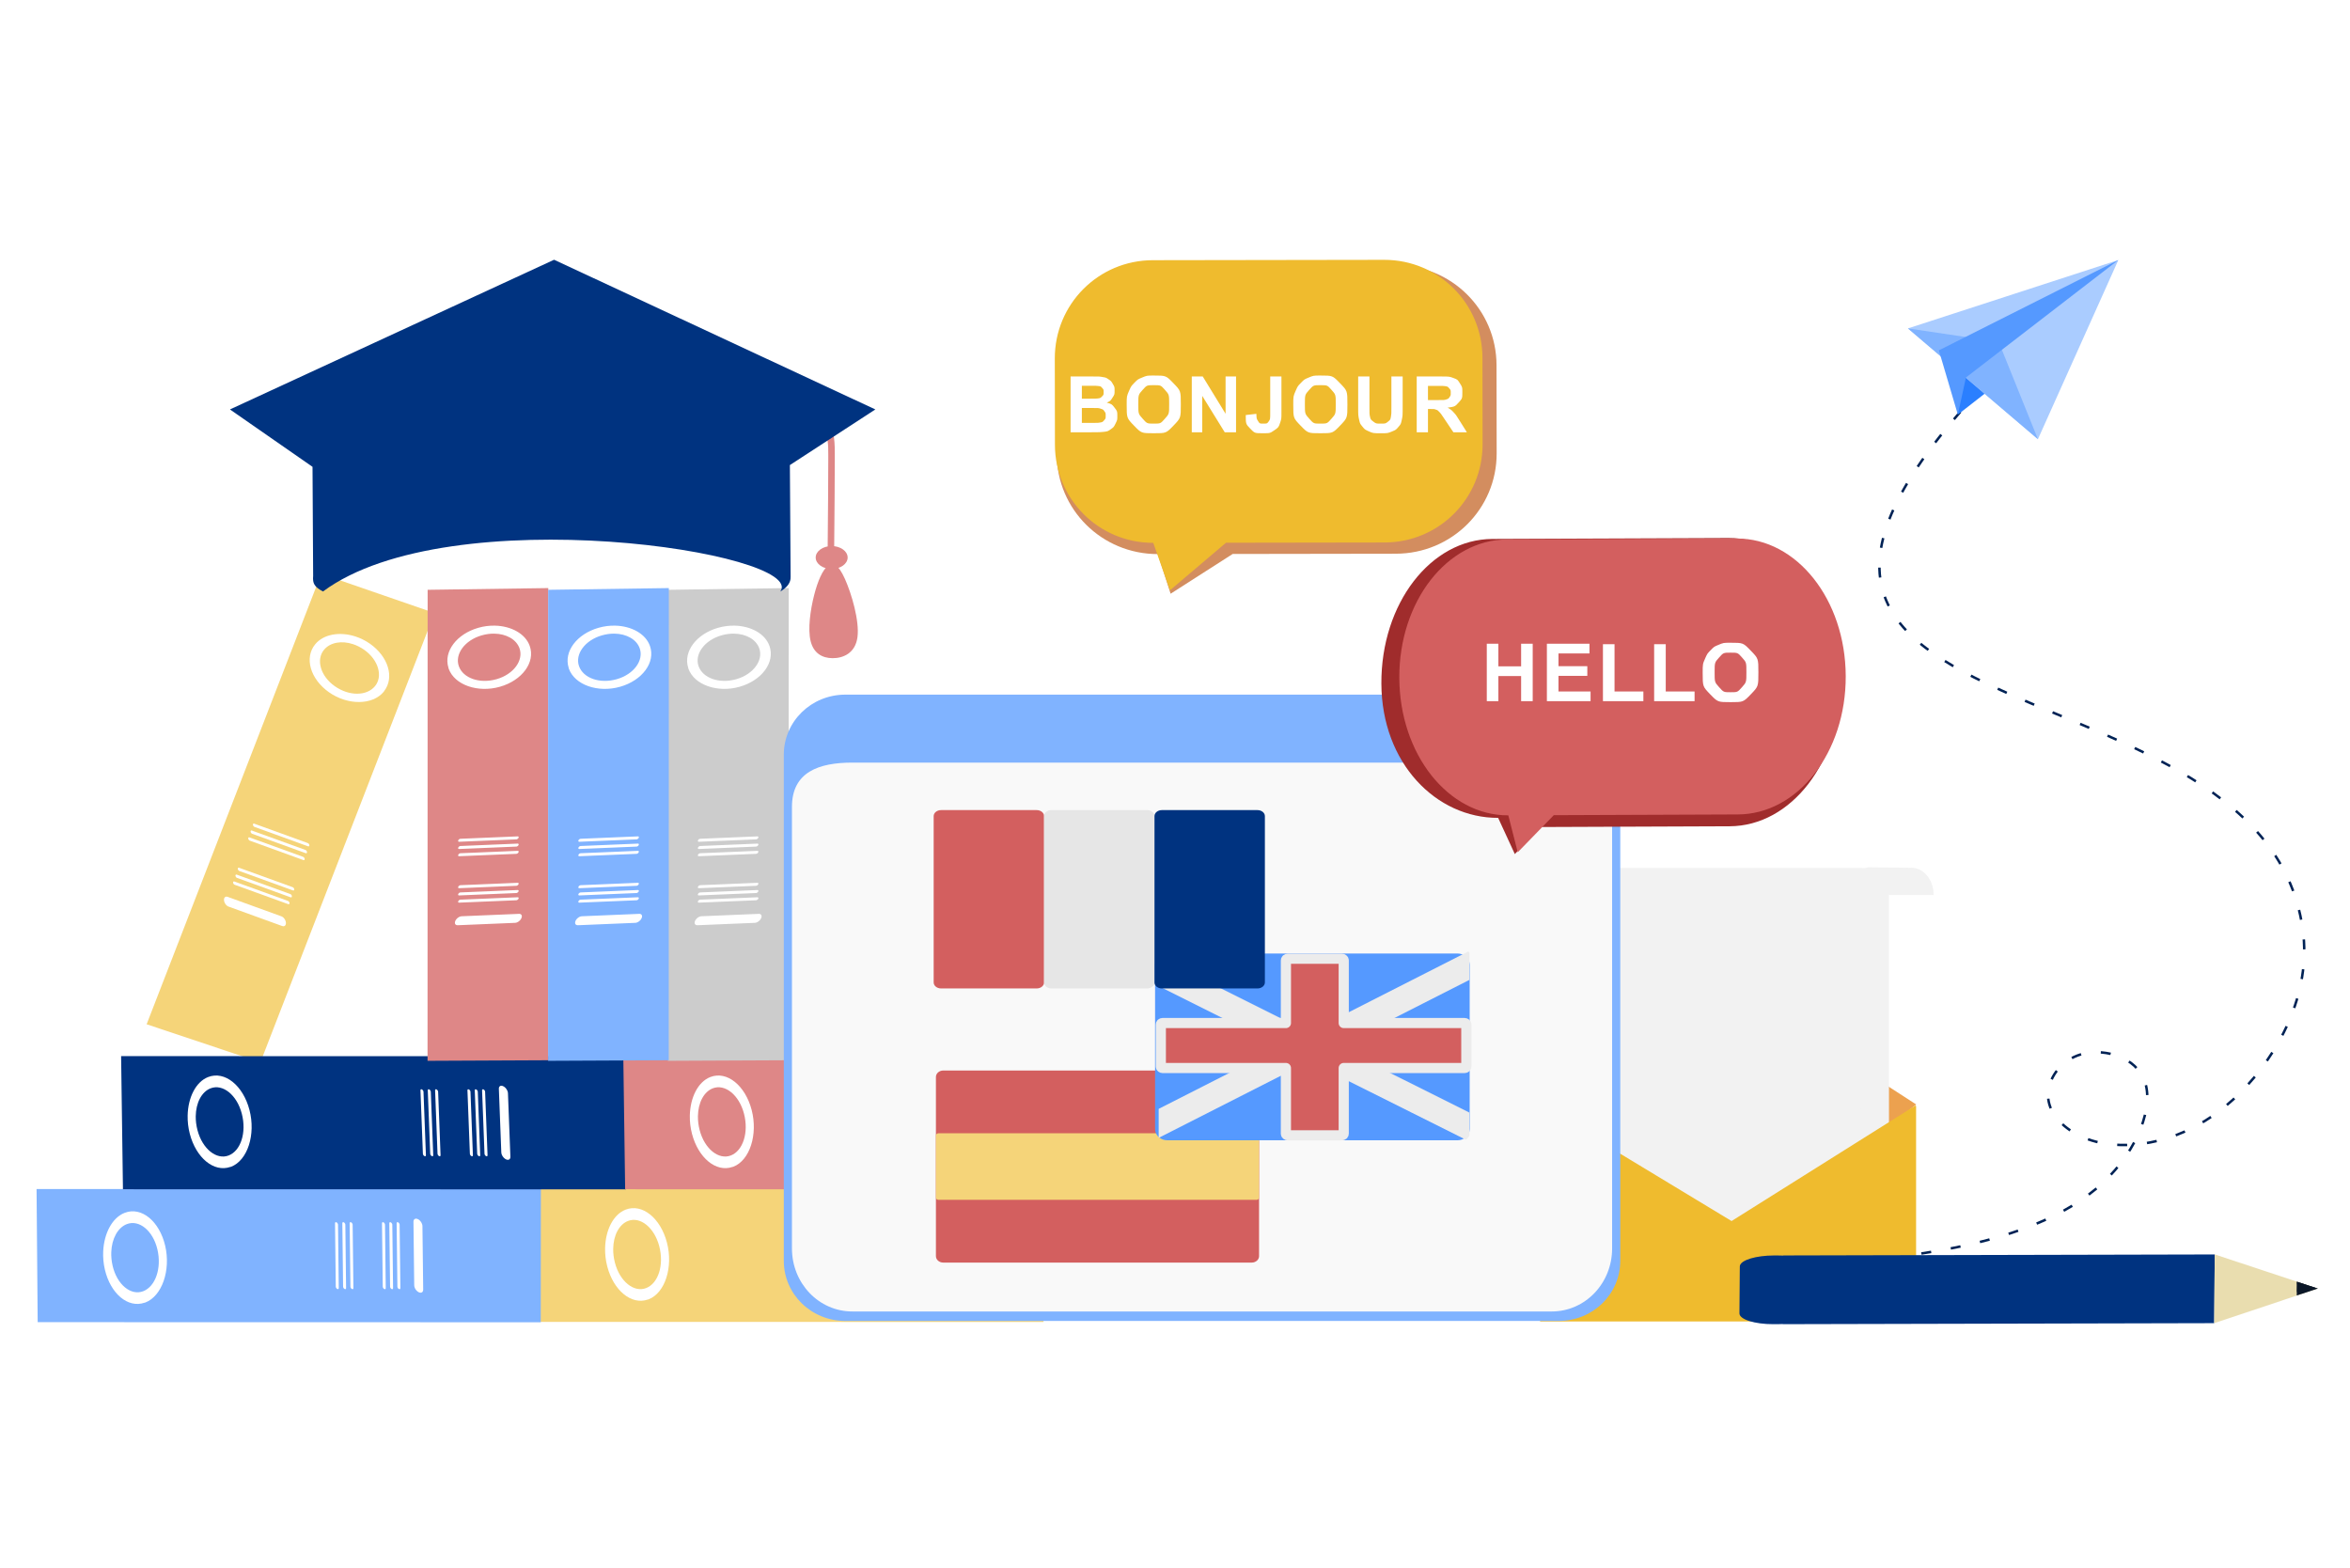 <?xml version="1.0" encoding="UTF-8"?>
<svg xmlns="http://www.w3.org/2000/svg" xmlns:xlink="http://www.w3.org/1999/xlink" width="3750" height="2501.25" viewBox="0 0 3750 2501.25">
<path fill-rule="nonzero" fill="rgb(100%, 100%, 100%)" fill-opacity="1" d="M 0 0 L 3750 0 L 3750 2501.25 L 0 2501.25 L 0 0 "/>
<path fill-rule="nonzero" fill="rgb(100%, 100%, 100%)" fill-opacity="1" d="M 1399.391 1471.891 C 1403.031 1470.469 1406.238 1467.012 1407.039 1463.66 C 1407.84 1460.309 1406 1458.012 1402.648 1458.199 L 1311.191 1462.031 C 1308.711 1462.078 1305.781 1463.531 1303.539 1465.828 C 1301.309 1468.121 1300.109 1470.898 1300.41 1473.09 C 1300.711 1475.27 1302.469 1476.531 1305 1476.359 L 1396.461 1472.539 C 1397.379 1472.5 1398.371 1472.281 1399.379 1471.879 "/>
<path fill-rule="nonzero" fill="rgb(100%, 100%, 100%)" fill-opacity="1" d="M 1399.5 1436.301 C 1400.719 1435.82 1401.789 1434.672 1402.051 1433.551 C 1402.32 1432.43 1401.699 1431.672 1400.59 1431.73 L 1309.129 1435.559 C 1308.301 1435.559 1307.309 1436.039 1306.551 1436.809 C 1305.789 1437.59 1305.391 1438.52 1305.5 1439.262 C 1305.602 1439.988 1306.211 1440.41 1307.07 1440.328 L 1398.531 1436.512 C 1398.828 1436.5 1399.16 1436.43 1399.5 1436.301 "/>
<path fill-rule="nonzero" fill="rgb(100%, 100%, 100%)" fill-opacity="1" d="M 1399.512 1424.762 C 1400.719 1424.281 1401.789 1423.129 1402.059 1422.012 C 1402.32 1420.891 1401.711 1420.129 1400.59 1420.191 L 1309.129 1424.02 C 1308.301 1424.031 1307.32 1424.512 1306.559 1425.281 C 1305.809 1426.051 1305.41 1426.98 1305.512 1427.711 C 1305.621 1428.449 1306.211 1428.859 1307.07 1428.801 L 1398.531 1424.969 C 1398.828 1424.961 1399.16 1424.891 1399.5 1424.762 "/>
<path fill-rule="nonzero" fill="rgb(100%, 100%, 100%)" fill-opacity="1" d="M 1399.512 1413.219 C 1400.719 1412.738 1401.789 1411.59 1402.059 1410.469 C 1402.328 1409.352 1401.711 1408.59 1400.59 1408.648 L 1309.141 1412.48 C 1308.309 1412.48 1307.32 1412.961 1306.559 1413.73 C 1305.801 1414.512 1305.398 1415.441 1305.5 1416.18 C 1305.609 1416.91 1306.211 1417.328 1307.07 1417.262 L 1398.531 1413.43 C 1398.84 1413.422 1399.172 1413.352 1399.512 1413.219 "/>
<path fill-rule="nonzero" fill="rgb(100%, 100%, 100%)" fill-opacity="1" d="M 1399.77 1362.102 C 1400.941 1361.551 1401.898 1360.41 1402.102 1359.352 C 1402.301 1358.289 1401.68 1357.59 1400.602 1357.648 L 1309.141 1361.48 C 1308.309 1361.469 1307.32 1361.949 1306.551 1362.719 C 1305.789 1363.5 1305.379 1364.441 1305.488 1365.18 C 1305.602 1365.922 1306.219 1366.328 1307.078 1366.25 L 1398.539 1362.422 C 1398.93 1362.41 1399.352 1362.309 1399.77 1362.109 "/>
<path fill-rule="nonzero" fill="rgb(100%, 100%, 100%)" fill-opacity="1" d="M 1399.781 1350.559 C 1400.941 1350.012 1401.91 1348.871 1402.102 1347.809 C 1402.301 1346.75 1401.68 1346.051 1400.609 1346.109 L 1309.148 1349.941 C 1308.32 1349.941 1307.328 1350.422 1306.578 1351.191 C 1305.82 1351.961 1305.422 1352.898 1305.52 1353.629 C 1305.629 1354.371 1306.23 1354.781 1307.09 1354.711 L 1398.539 1350.879 C 1398.93 1350.879 1399.352 1350.77 1399.781 1350.57 "/>
<path fill-rule="nonzero" fill="rgb(100%, 100%, 100%)" fill-opacity="1" d="M 1399.781 1339.031 C 1400.949 1338.469 1401.91 1337.328 1402.109 1336.27 C 1402.301 1335.211 1401.68 1334.512 1400.609 1334.57 L 1309.148 1338.398 C 1308.32 1338.398 1307.328 1338.879 1306.57 1339.648 C 1305.809 1340.422 1305.398 1341.359 1305.512 1342.102 C 1305.621 1342.828 1306.23 1343.25 1307.09 1343.172 L 1398.539 1339.352 C 1398.93 1339.328 1399.352 1339.219 1399.781 1339.02 "/>
<path fill-rule="nonzero" fill="rgb(96.094%, 83.202%, 47.459%)" fill-opacity="1" d="M 415.551 1695.086 L 234 1634.387 L 512.566 915.68 L 693.438 978.148 L 415.551 1695.086 "/>
<path fill-rule="nonzero" fill="rgb(100%, 100%, 100%)" fill-opacity="1" d="M 566.695 1015.441 C 574.875 1018.039 582.934 1021.961 590.363 1027.18 C 619.594 1047.73 629.746 1080.988 613.051 1102.68 C 612.863 1103.09 612.625 1103.469 612.332 1103.828 C 594.426 1125.48 554.738 1125.531 525.016 1104.629 C 495.289 1083.73 485.129 1049.629 503.035 1027.969 C 516.465 1011.73 542.152 1007.66 566.695 1015.441 Z M 563.254 1027.809 C 545.09 1021.852 526.848 1025 517.051 1036.84 C 503.988 1052.641 511.383 1078.879 534.285 1094.98 C 557.188 1111.078 585.262 1110.762 598.324 1094.969 C 611.383 1079.172 603.977 1052.922 581.078 1036.828 C 575.355 1032.801 569.312 1029.801 563.254 1027.809 "/>
<path fill-rule="nonzero" fill="rgb(100%, 100%, 100%)" fill-opacity="1" d="M 362.02 1445.09 C 359.027 1442.641 357.098 1438.391 357.43 1434.969 C 357.762 1431.539 360.262 1429.922 363.379 1431.102 L 449.02 1462.141 C 451.363 1462.922 453.672 1465.18 455.051 1468.031 C 456.43 1470.879 456.66 1473.879 455.66 1475.871 C 454.656 1477.859 452.578 1478.52 450.223 1477.602 L 364.594 1446.57 C 363.73 1446.27 362.859 1445.762 362.035 1445.07 "/>
<path fill-rule="nonzero" fill="rgb(100%, 100%, 100%)" fill-opacity="1" d="M 373.512 1411.23 C 372.516 1410.422 371.871 1409 371.984 1407.859 C 372.098 1406.719 372.93 1406.18 373.969 1406.57 L 459.602 1437.609 C 460.391 1437.852 461.172 1438.609 461.645 1439.57 C 462.113 1440.531 462.191 1441.539 461.848 1442.211 C 461.504 1442.871 460.797 1443.078 460 1442.762 L 374.371 1411.73 C 374.082 1411.629 373.789 1411.461 373.512 1411.23 "/>
<path fill-rule="nonzero" fill="rgb(100%, 100%, 100%)" fill-opacity="1" d="M 377.27 1400.27 C 376.273 1399.461 375.633 1398.039 375.742 1396.898 C 375.855 1395.762 376.688 1395.219 377.727 1395.609 L 463.355 1426.641 C 464.141 1426.891 464.922 1427.648 465.387 1428.602 C 465.855 1429.559 465.934 1430.57 465.594 1431.238 C 465.254 1431.898 464.551 1432.121 463.762 1431.801 L 378.129 1400.77 C 377.844 1400.672 377.551 1400.5 377.27 1400.281 "/>
<path fill-rule="nonzero" fill="rgb(100%, 100%, 100%)" fill-opacity="1" d="M 381.027 1389.309 C 380.031 1388.488 379.387 1387.078 379.5 1385.941 C 379.609 1384.789 380.445 1384.25 381.484 1384.648 L 467.117 1415.68 C 467.902 1415.93 468.688 1416.68 469.156 1417.641 C 469.629 1418.602 469.707 1419.609 469.367 1420.281 C 469.023 1420.949 468.316 1421.16 467.52 1420.828 L 381.891 1389.801 C 381.602 1389.699 381.309 1389.539 381.031 1389.309 "/>
<path fill-rule="nonzero" fill="rgb(100%, 100%, 100%)" fill-opacity="1" d="M 397.434 1340.68 C 396.508 1339.801 395.965 1338.43 396.121 1337.359 C 396.281 1336.301 397.098 1335.809 398.098 1336.199 L 483.727 1367.23 C 484.52 1367.469 485.305 1368.219 485.773 1369.191 C 486.242 1370.148 486.32 1371.16 485.98 1371.828 C 485.637 1372.5 484.926 1372.711 484.129 1372.379 L 398.496 1341.352 C 398.137 1341.219 397.77 1340.988 397.434 1340.68 "/>
<path fill-rule="nonzero" fill="rgb(100%, 100%, 100%)" fill-opacity="1" d="M 401.191 1329.711 C 400.266 1328.84 399.719 1327.461 399.879 1326.398 C 400.035 1325.328 400.855 1324.852 401.855 1325.23 L 487.488 1356.262 C 488.273 1356.512 489.055 1357.262 489.523 1358.219 C 489.992 1359.18 490.07 1360.191 489.73 1360.859 C 489.391 1361.52 488.684 1361.738 487.891 1361.41 L 402.262 1330.391 C 401.898 1330.262 401.531 1330.031 401.195 1329.711 "/>
<path fill-rule="nonzero" fill="rgb(100%, 100%, 100%)" fill-opacity="1" d="M 404.949 1318.75 C 404.023 1317.871 403.48 1316.5 403.641 1315.441 C 403.797 1314.371 404.613 1313.891 405.613 1314.27 L 491.246 1345.301 C 492.031 1345.551 492.816 1346.301 493.281 1347.262 C 493.75 1348.219 493.828 1349.23 493.488 1349.898 C 493.145 1350.57 492.438 1350.781 491.645 1350.449 L 406.016 1319.422 C 405.652 1319.301 405.289 1319.07 404.953 1318.75 "/>
<path fill-rule="nonzero" fill="rgb(96.094%, 83.202%, 47.459%)" fill-opacity="1" d="M 1665.148 2109.414 L 1664.18 1896.984 L 859.422 1896.816 L 862.367 2109.25 L 1665.148 2109.414 "/>
<path fill-rule="nonzero" fill="rgb(100%, 100%, 100%)" fill-opacity="1" d="M 965.586 1991.621 C 965.387 2001.148 966.484 2011.055 969.031 2020.812 C 979.062 2059.215 1007.441 2082.656 1033.59 2073.66 C 1034.039 2073.621 1034.48 2073.52 1034.91 2073.355 C 1061.422 2063.078 1074.449 2021.762 1064.262 1982.719 C 1054.059 1943.672 1024.871 1919.895 998.367 1930.164 C 978.488 1937.867 966.195 1963.047 965.59 1991.621 Z M 978.508 1992.824 C 978.766 1971.598 987.738 1953.816 1002.238 1948.195 C 1021.57 1940.703 1044.172 1958.559 1052.02 1988.645 C 1059.879 2018.723 1050.379 2047.844 1031.051 2055.336 C 1011.719 2062.828 989.121 2044.957 981.266 2014.879 C 979.301 2007.355 978.418 1999.902 978.508 1992.824 "/>
<path fill-rule="nonzero" fill="rgb(100%, 100%, 100%)" fill-opacity="1" d="M 1476.09 1952.754 C 1474.641 1948.723 1471.141 1945.164 1467.75 1944.277 C 1464.359 1943.395 1462.039 1945.434 1462.23 1949.137 L 1466.109 2050.332 C 1466.148 2053.078 1467.609 2056.324 1469.941 2058.805 C 1472.27 2061.289 1475.078 2062.617 1477.301 2062.277 C 1479.52 2061.941 1480.781 2059.984 1480.609 2057.176 L 1476.73 1955.992 C 1476.699 1954.977 1476.48 1953.875 1476.078 1952.758 "/>
<path fill-rule="nonzero" fill="rgb(100%, 100%, 100%)" fill-opacity="1" d="M 1440.059 1952.621 C 1439.578 1951.281 1438.41 1950.094 1437.281 1949.801 C 1436.148 1949.508 1435.379 1950.188 1435.441 1951.422 L 1439.32 2052.609 C 1439.309 2053.527 1439.801 2054.625 1440.578 2055.465 C 1441.359 2056.305 1442.32 2056.754 1443.059 2056.633 C 1443.801 2056.516 1444.219 2055.844 1444.148 2054.891 L 1440.27 1953.703 C 1440.27 1953.367 1440.199 1952.996 1440.07 1952.621 "/>
<path fill-rule="nonzero" fill="rgb(100%, 100%, 100%)" fill-opacity="1" d="M 1428.379 1952.621 C 1427.898 1951.277 1426.73 1950.094 1425.602 1949.801 C 1424.469 1949.504 1423.699 1950.188 1423.77 1951.422 L 1427.641 2052.605 C 1427.641 2053.523 1428.129 2054.613 1428.91 2055.449 C 1429.691 2056.285 1430.629 2056.73 1431.379 2056.613 C 1432.121 2056.496 1432.539 2055.836 1432.469 2054.887 L 1428.602 1953.703 C 1428.59 1953.363 1428.52 1952.996 1428.391 1952.621 "/>
<path fill-rule="nonzero" fill="rgb(100%, 100%, 100%)" fill-opacity="1" d="M 1416.711 1952.617 C 1416.219 1951.273 1415.059 1950.09 1413.93 1949.797 C 1412.801 1949.5 1412.02 1950.184 1412.09 1951.414 L 1415.961 2052.602 C 1415.961 2053.52 1416.449 2054.609 1417.23 2055.445 C 1418.012 2056.281 1418.961 2056.73 1419.699 2056.613 C 1420.441 2056.496 1420.859 2055.828 1420.789 2054.883 L 1416.922 1953.695 C 1416.91 1953.359 1416.84 1952.988 1416.711 1952.613 "/>
<path fill-rule="nonzero" fill="rgb(100%, 100%, 100%)" fill-opacity="1" d="M 1364.98 1952.324 C 1364.422 1951.035 1363.262 1949.969 1362.191 1949.754 C 1361.121 1949.531 1360.41 1950.219 1360.469 1951.406 L 1364.352 2052.59 C 1364.34 2053.512 1364.828 2054.609 1365.609 2055.453 C 1366.391 2056.297 1367.352 2056.746 1368.09 2056.625 C 1368.84 2056.504 1369.25 2055.828 1369.18 2054.871 L 1365.301 1953.688 C 1365.289 1953.262 1365.18 1952.793 1364.98 1952.324 "/>
<path fill-rule="nonzero" fill="rgb(100%, 100%, 100%)" fill-opacity="1" d="M 1353.301 1952.32 C 1352.738 1951.031 1351.59 1949.965 1350.512 1949.746 C 1349.441 1949.527 1348.73 1950.211 1348.789 1951.402 L 1352.672 2052.59 C 1352.672 2053.504 1353.16 2054.598 1353.941 2055.434 C 1354.719 2056.27 1355.66 2056.719 1356.41 2056.602 C 1357.148 2056.484 1357.57 2055.816 1357.5 2054.867 L 1353.629 1953.688 C 1353.621 1953.258 1353.512 1952.789 1353.301 1952.32 "/>
<path fill-rule="nonzero" fill="rgb(100%, 100%, 100%)" fill-opacity="1" d="M 1341.629 1952.32 C 1341.059 1951.027 1339.91 1949.965 1338.84 1949.746 C 1337.762 1949.527 1337.051 1950.211 1337.121 1951.402 L 1340.988 2052.586 C 1340.988 2053.504 1341.469 2054.602 1342.262 2055.441 C 1343.039 2056.281 1343.988 2056.73 1344.73 2056.613 C 1345.48 2056.492 1345.898 2055.82 1345.82 2054.867 L 1341.949 1953.684 C 1341.941 1953.258 1341.828 1952.789 1341.621 1952.32 "/>
<path fill-rule="nonzero" fill="rgb(50.194%, 70.117%, 100%)" fill-opacity="1" d="M 862.906 2109.891 L 863.109 1897.461 L 58.355 1897.289 L 60.133 2109.723 L 862.906 2109.891 "/>
<path fill-rule="nonzero" fill="rgb(100%, 100%, 100%)" fill-opacity="1" d="M 164.68 1996.668 C 164.23 2006.191 165.066 2016.098 167.355 2025.855 C 176.379 2064.297 204.191 2087.766 230.602 2078.691 C 231.023 2078.656 231.441 2078.559 231.852 2078.406 C 258.633 2068.16 272.75 2026.805 263.586 1987.758 C 254.422 1948.715 225.855 1924.945 199.082 1935.219 C 178.996 1942.902 166.039 1968.086 164.68 1996.664 Z M 177.566 1997.871 C 178.391 1976.641 187.832 1958.859 202.477 1953.242 C 222.008 1945.766 244.133 1963.617 251.195 1993.699 C 258.258 2023.781 247.992 2052.887 228.465 2060.379 C 208.934 2067.852 186.809 2050.004 179.746 2019.922 C 177.98 2012.402 177.297 2004.945 177.566 1997.871 "/>
<path fill-rule="nonzero" fill="rgb(100%, 100%, 100%)" fill-opacity="1" d="M 673.543 1953.23 C 672.207 1949.203 668.797 1945.645 665.43 1944.762 C 662.062 1943.875 659.691 1945.918 659.781 1949.617 L 660.984 2050.801 C 660.977 2053.543 662.363 2056.766 664.613 2059.227 C 666.863 2061.688 669.629 2063.008 671.844 2062.684 C 674.062 2062.355 675.387 2060.43 675.309 2057.648 L 674.102 1956.461 C 674.102 1955.445 673.914 1954.348 673.543 1953.23 "/>
<path fill-rule="nonzero" fill="rgb(100%, 100%, 100%)" fill-opacity="1" d="M 637.422 1952.82 C 636.898 1951.527 635.77 1950.457 634.703 1950.234 C 633.633 1950.012 632.898 1950.695 632.934 1951.887 L 634.137 2053.074 C 634.113 2053.988 634.57 2055.078 635.328 2055.918 C 636.086 2056.754 637.02 2057.203 637.77 2057.086 C 638.512 2056.969 638.949 2056.305 638.906 2055.359 L 637.703 1954.172 C 637.699 1953.75 637.602 1953.285 637.41 1952.824 "/>
<path fill-rule="nonzero" fill="rgb(100%, 100%, 100%)" fill-opacity="1" d="M 625.746 1952.82 C 625.219 1951.527 624.094 1950.457 623.023 1950.234 C 621.953 1950.012 621.223 1950.695 621.258 1951.887 L 622.461 2053.074 C 622.43 2053.992 622.883 2055.094 623.645 2055.941 C 624.406 2056.785 625.352 2057.238 626.102 2057.113 C 626.852 2056.992 627.285 2056.312 627.23 2055.352 L 626.027 1954.172 C 626.027 1953.75 625.926 1953.285 625.738 1952.824 "/>
<path fill-rule="nonzero" fill="rgb(100%, 100%, 100%)" fill-opacity="1" d="M 614.066 1952.812 C 613.539 1951.523 612.414 1950.461 611.348 1950.242 C 610.281 1950.023 609.551 1950.707 609.586 1951.895 L 610.789 2053.078 C 610.762 2053.996 611.219 2055.094 611.98 2055.934 C 612.738 2056.773 613.676 2057.223 614.422 2057.102 C 615.172 2056.984 615.605 2056.316 615.559 2055.363 L 614.355 1954.176 C 614.352 1953.754 614.254 1953.293 614.062 1952.828 "/>
<path fill-rule="nonzero" fill="rgb(100%, 100%, 100%)" fill-opacity="1" d="M 562.453 1952.805 C 561.93 1951.512 560.805 1950.441 559.734 1950.219 C 558.664 1949.996 557.934 1950.684 557.965 1951.875 L 559.172 2053.062 C 559.148 2053.98 559.605 2055.07 560.363 2055.91 C 561.121 2056.746 562.059 2057.195 562.805 2057.074 C 563.551 2056.957 563.988 2056.293 563.941 2055.344 L 562.734 1954.156 C 562.734 1953.734 562.633 1953.273 562.445 1952.812 "/>
<path fill-rule="nonzero" fill="rgb(100%, 100%, 100%)" fill-opacity="1" d="M 550.777 1952.801 C 550.254 1951.508 549.129 1950.438 548.059 1950.219 C 546.988 1949.996 546.258 1950.68 546.289 1951.871 L 547.496 2053.059 C 547.473 2053.977 547.926 2055.066 548.684 2055.906 C 549.441 2056.746 550.379 2057.195 551.129 2057.074 C 551.871 2056.961 552.312 2056.293 552.266 2055.344 L 551.07 1954.156 C 551.07 1953.738 550.973 1953.273 550.781 1952.812 "/>
<path fill-rule="nonzero" fill="rgb(100%, 100%, 100%)" fill-opacity="1" d="M 539.102 1952.801 C 538.578 1951.504 537.449 1950.434 536.379 1950.211 C 535.312 1949.988 534.578 1950.676 534.613 1951.867 L 535.816 2053.055 C 535.812 2053.969 536.273 2055.051 537.027 2055.875 C 537.777 2056.699 538.703 2057.141 539.445 2057.027 C 540.188 2056.918 540.629 2056.27 540.598 2055.336 L 539.391 1954.148 C 539.391 1953.73 539.293 1953.266 539.102 1952.801 "/>
<path fill-rule="nonzero" fill="rgb(0%, 19.994%, 50.194%)" fill-opacity="1" d="M 998.984 1897.812 L 998.016 1685.383 L 193.258 1685.211 L 196.203 1897.645 L 998.984 1897.812 "/>
<path fill-rule="nonzero" fill="rgb(100%, 100%, 100%)" fill-opacity="1" d="M 299.43 1780.016 C 299.23 1789.543 300.328 1799.449 302.875 1809.211 C 312.902 1847.605 341.281 1871.055 367.43 1862.055 C 367.879 1862.02 368.324 1861.914 368.754 1861.75 C 395.258 1851.477 408.285 1810.156 398.094 1771.113 C 387.898 1732.066 358.711 1708.285 332.207 1718.559 C 312.328 1726.262 300.035 1751.441 299.43 1780.016 Z M 312.348 1781.219 C 312.609 1759.992 321.582 1742.211 336.078 1736.59 C 355.406 1729.098 378.008 1746.953 385.863 1777.035 C 393.715 1807.117 384.219 1836.238 364.891 1843.73 C 345.562 1851.223 322.961 1833.352 315.105 1803.27 C 313.145 1795.754 312.262 1788.297 312.348 1781.219 "/>
<path fill-rule="nonzero" fill="rgb(100%, 100%, 100%)" fill-opacity="1" d="M 809.922 1741.148 C 808.48 1737.117 804.977 1733.559 801.586 1732.676 C 798.195 1731.789 795.875 1733.828 796.066 1737.531 L 799.945 1838.727 C 799.988 1841.473 801.457 1844.711 803.781 1847.188 C 806.105 1849.664 808.918 1850.992 811.133 1850.656 C 813.344 1850.32 814.613 1848.371 814.445 1845.57 L 810.57 1744.387 C 810.539 1743.367 810.316 1742.27 809.91 1741.152 "/>
<path fill-rule="nonzero" fill="rgb(100%, 100%, 100%)" fill-opacity="1" d="M 773.895 1741.016 C 773.414 1739.676 772.246 1738.488 771.117 1738.195 C 769.984 1737.902 769.215 1738.582 769.277 1739.816 L 773.152 1841.004 C 773.148 1841.922 773.637 1843.02 774.418 1843.863 C 775.199 1844.703 776.152 1845.152 776.898 1845.031 C 777.645 1844.91 778.059 1844.238 777.984 1843.281 L 774.109 1742.098 C 774.105 1741.762 774.035 1741.391 773.902 1741.016 "/>
<path fill-rule="nonzero" fill="rgb(100%, 100%, 100%)" fill-opacity="1" d="M 762.219 1741.016 C 761.738 1739.672 760.57 1738.484 759.438 1738.191 C 758.309 1737.898 757.535 1738.578 757.602 1739.816 L 761.477 1841 C 761.48 1841.914 761.965 1843.008 762.746 1843.844 C 763.523 1844.68 764.473 1845.125 765.215 1845.008 C 765.953 1844.891 766.375 1844.23 766.309 1843.281 L 762.434 1742.098 C 762.43 1741.758 762.359 1741.391 762.227 1741.016 "/>
<path fill-rule="nonzero" fill="rgb(100%, 100%, 100%)" fill-opacity="1" d="M 750.543 1741.012 C 750.059 1739.672 748.895 1738.484 747.762 1738.191 C 746.633 1737.895 745.859 1738.578 745.926 1739.812 L 749.797 1840.996 C 749.797 1841.914 750.285 1843.008 751.066 1843.844 C 751.848 1844.684 752.797 1845.133 753.539 1845.012 C 754.281 1844.895 754.699 1844.227 754.629 1843.273 L 750.754 1742.09 C 750.75 1741.754 750.68 1741.383 750.547 1741.008 "/>
<path fill-rule="nonzero" fill="rgb(100%, 100%, 100%)" fill-opacity="1" d="M 698.816 1740.719 C 698.254 1739.43 697.102 1738.363 696.027 1738.145 C 694.957 1737.926 694.246 1738.613 694.309 1739.801 L 698.184 1840.984 C 698.176 1841.902 698.66 1843.004 699.445 1843.852 C 700.227 1844.695 701.184 1845.145 701.93 1845.023 C 702.676 1844.898 703.09 1844.227 703.012 1843.266 L 699.141 1742.078 C 699.129 1741.656 699.02 1741.188 698.816 1740.719 "/>
<path fill-rule="nonzero" fill="rgb(100%, 100%, 100%)" fill-opacity="1" d="M 687.141 1740.715 C 686.578 1739.426 685.422 1738.359 684.352 1738.141 C 683.277 1737.922 682.566 1738.605 682.629 1739.797 L 686.504 1840.98 C 686.508 1841.898 686.996 1842.988 687.773 1843.824 C 688.555 1844.66 689.5 1845.105 690.242 1844.988 C 690.984 1844.871 691.402 1844.211 691.336 1843.262 L 687.461 1742.078 C 687.453 1741.652 687.344 1741.184 687.137 1740.715 "/>
<path fill-rule="nonzero" fill="rgb(100%, 100%, 100%)" fill-opacity="1" d="M 675.461 1740.715 C 674.898 1739.422 673.746 1738.359 672.672 1738.141 C 671.598 1737.922 670.887 1738.605 670.953 1739.797 L 674.828 1840.98 C 674.828 1841.898 675.312 1842.992 676.094 1843.836 C 676.875 1844.672 677.824 1845.121 678.57 1845.004 C 679.312 1844.883 679.73 1844.215 679.656 1843.262 L 675.785 1742.078 C 675.773 1741.652 675.66 1741.184 675.457 1740.715 "/>
<path fill-rule="nonzero" fill="rgb(87.109%, 52.93%, 52.93%)" fill-opacity="1" d="M 682.25 1692.711 L 874.781 1691.801 L 874.934 938.371 L 682.398 941.129 L 682.25 1692.711 "/>
<path fill-rule="nonzero" fill="rgb(100%, 100%, 100%)" fill-opacity="1" d="M 789.762 998.309 C 781.156 998.109 772.199 999.199 763.379 1001.719 C 728.672 1011.629 707.48 1039.672 715.613 1065.512 C 715.645 1065.949 715.734 1066.391 715.887 1066.82 C 725.172 1093.012 762.52 1105.891 797.809 1095.809 C 833.102 1085.738 854.598 1056.891 845.312 1030.699 C 838.348 1011.059 815.59 998.91 789.762 998.309 Z M 788.676 1011.078 C 807.863 1011.328 823.938 1020.199 829.016 1034.531 C 835.789 1053.629 819.648 1075.961 792.457 1083.73 C 765.27 1091.488 738.945 1082.102 732.176 1063 C 725.402 1043.898 741.555 1021.57 768.746 1013.809 C 775.539 1011.859 782.277 1010.988 788.676 1011.078 "/>
<path fill-rule="nonzero" fill="rgb(100%, 100%, 100%)" fill-opacity="1" d="M 824.898 1471.891 C 828.539 1470.469 831.758 1467.012 832.555 1463.66 C 833.355 1460.309 831.512 1458.012 828.164 1458.199 L 736.695 1462.031 C 734.215 1462.078 731.289 1463.531 729.055 1465.828 C 726.816 1468.121 725.617 1470.898 725.922 1473.09 C 726.223 1475.27 727.98 1476.531 730.512 1476.359 L 821.969 1472.539 C 822.887 1472.5 823.883 1472.281 824.891 1471.879 "/>
<path fill-rule="nonzero" fill="rgb(100%, 100%, 100%)" fill-opacity="1" d="M 825.016 1436.301 C 826.227 1435.82 827.301 1434.672 827.566 1433.551 C 827.828 1432.43 827.215 1431.672 826.098 1431.73 L 734.637 1435.559 C 733.809 1435.559 732.82 1436.039 732.062 1436.809 C 731.305 1437.59 730.898 1438.52 731.008 1439.262 C 731.113 1439.988 731.719 1440.41 732.578 1440.328 L 824.035 1436.512 C 824.344 1436.5 824.676 1436.43 825.012 1436.301 "/>
<path fill-rule="nonzero" fill="rgb(100%, 100%, 100%)" fill-opacity="1" d="M 825.016 1424.762 C 826.23 1424.281 827.301 1423.129 827.566 1422.012 C 827.832 1420.891 827.215 1420.129 826.102 1420.191 L 734.641 1424.02 C 733.812 1424.031 732.828 1424.512 732.074 1425.281 C 731.32 1426.051 730.918 1426.98 731.023 1427.711 C 731.129 1428.449 731.727 1428.859 732.578 1428.801 L 824.039 1424.969 C 824.344 1424.961 824.676 1424.891 825.016 1424.762 "/>
<path fill-rule="nonzero" fill="rgb(100%, 100%, 100%)" fill-opacity="1" d="M 825.02 1413.219 C 826.23 1412.738 827.305 1411.59 827.57 1410.469 C 827.836 1409.352 827.219 1408.59 826.105 1408.648 L 734.645 1412.48 C 733.816 1412.48 732.828 1412.961 732.07 1413.73 C 731.312 1414.512 730.906 1415.441 731.016 1416.18 C 731.121 1416.91 731.727 1417.328 732.586 1417.262 L 824.043 1413.43 C 824.352 1413.422 824.684 1413.352 825.02 1413.219 "/>
<path fill-rule="nonzero" fill="rgb(100%, 100%, 100%)" fill-opacity="1" d="M 825.285 1362.102 C 826.449 1361.551 827.41 1360.41 827.609 1359.352 C 827.809 1358.289 827.188 1357.59 826.113 1357.648 L 734.656 1361.48 C 733.824 1361.469 732.828 1361.949 732.062 1362.719 C 731.301 1363.5 730.891 1364.441 731.004 1365.18 C 731.113 1365.922 731.727 1366.328 732.594 1366.25 L 824.051 1362.422 C 824.438 1362.41 824.859 1362.309 825.285 1362.109 "/>
<path fill-rule="nonzero" fill="rgb(100%, 100%, 100%)" fill-opacity="1" d="M 825.285 1350.559 C 826.453 1350.012 827.414 1348.871 827.613 1347.809 C 827.812 1346.75 827.191 1346.051 826.117 1346.109 L 734.656 1349.941 C 733.828 1349.941 732.844 1350.422 732.09 1351.191 C 731.332 1351.961 730.93 1352.898 731.035 1353.629 C 731.141 1354.371 731.738 1354.781 732.598 1354.711 L 824.055 1350.879 C 824.438 1350.879 824.863 1350.77 825.289 1350.57 "/>
<path fill-rule="nonzero" fill="rgb(100%, 100%, 100%)" fill-opacity="1" d="M 825.289 1339.031 C 826.457 1338.469 827.418 1337.328 827.617 1336.27 C 827.812 1335.211 827.191 1334.512 826.117 1334.57 L 734.66 1338.398 C 733.828 1338.398 732.84 1338.879 732.078 1339.648 C 731.32 1340.422 730.914 1341.359 731.023 1342.102 C 731.133 1342.828 731.734 1343.25 732.598 1343.172 L 824.055 1339.352 C 824.441 1339.328 824.863 1339.219 825.285 1339.02 "/>
<path fill-rule="nonzero" fill="rgb(87.109%, 52.93%, 52.93%)" fill-opacity="1" d="M 1800.352 1897.812 L 1799.379 1685.383 L 994.621 1685.211 L 997.57 1897.645 L 1800.352 1897.812 "/>
<path fill-rule="nonzero" fill="rgb(100%, 100%, 100%)" fill-opacity="1" d="M 1100.789 1780.016 C 1100.59 1789.543 1101.691 1799.449 1104.238 1809.211 C 1114.27 1847.605 1142.648 1871.055 1168.789 1862.055 C 1169.238 1862.02 1169.691 1861.914 1170.121 1861.75 C 1196.621 1851.477 1209.648 1810.156 1199.461 1771.113 C 1189.262 1732.066 1160.07 1708.285 1133.57 1718.559 C 1113.691 1726.262 1101.398 1751.441 1100.789 1780.016 Z M 1113.711 1781.219 C 1113.969 1759.992 1122.949 1742.211 1137.441 1736.59 C 1156.77 1729.098 1179.371 1746.953 1187.23 1777.035 C 1195.078 1807.117 1185.578 1836.238 1166.262 1843.73 C 1146.93 1851.223 1124.328 1833.352 1116.469 1803.27 C 1114.512 1795.754 1113.629 1788.297 1113.711 1781.219 "/>
<path fill-rule="nonzero" fill="rgb(100%, 100%, 100%)" fill-opacity="1" d="M 1611.289 1741.148 C 1609.84 1737.117 1606.34 1733.559 1602.949 1732.676 C 1599.559 1731.789 1597.238 1733.828 1597.43 1737.531 L 1601.309 1838.727 C 1601.352 1841.473 1602.82 1844.711 1605.141 1847.188 C 1607.469 1849.664 1610.281 1850.992 1612.5 1850.656 C 1614.711 1850.32 1615.98 1848.371 1615.809 1845.57 L 1611.93 1744.387 C 1611.898 1743.367 1611.68 1742.27 1611.281 1741.152 "/>
<path fill-rule="nonzero" fill="rgb(100%, 100%, 100%)" fill-opacity="1" d="M 1575.262 1741.016 C 1574.781 1739.676 1573.609 1738.488 1572.48 1738.195 C 1571.352 1737.902 1570.578 1738.582 1570.641 1739.816 L 1574.52 1841.004 C 1574.512 1841.922 1575 1843.02 1575.781 1843.863 C 1576.559 1844.703 1577.52 1845.152 1578.262 1845.031 C 1579.012 1844.91 1579.422 1844.238 1579.352 1843.281 L 1575.469 1742.098 C 1575.469 1741.762 1575.398 1741.391 1575.27 1741.016 "/>
<path fill-rule="nonzero" fill="rgb(100%, 100%, 100%)" fill-opacity="1" d="M 1563.578 1741.016 C 1563.102 1739.672 1561.93 1738.484 1560.801 1738.191 C 1559.672 1737.898 1558.898 1738.578 1558.969 1739.816 L 1562.84 1841 C 1562.84 1841.914 1563.328 1843.008 1564.109 1843.844 C 1564.891 1844.68 1565.828 1845.125 1566.578 1845.008 C 1567.32 1844.891 1567.738 1844.23 1567.672 1843.281 L 1563.801 1742.098 C 1563.789 1741.758 1563.719 1741.391 1563.59 1741.016 "/>
<path fill-rule="nonzero" fill="rgb(100%, 100%, 100%)" fill-opacity="1" d="M 1551.91 1741.012 C 1551.422 1739.672 1550.262 1738.484 1549.129 1738.191 C 1548 1737.895 1547.219 1738.578 1547.289 1739.812 L 1551.16 1840.996 C 1551.16 1841.914 1551.648 1843.008 1552.43 1843.844 C 1553.211 1844.684 1554.16 1845.133 1554.898 1845.012 C 1555.648 1844.895 1556.059 1844.227 1555.988 1843.273 L 1552.121 1742.09 C 1552.109 1741.754 1552.039 1741.383 1551.91 1741.008 "/>
<path fill-rule="nonzero" fill="rgb(100%, 100%, 100%)" fill-opacity="1" d="M 1500.18 1740.719 C 1499.621 1739.43 1498.461 1738.363 1497.391 1738.145 C 1496.32 1737.926 1495.609 1738.613 1495.672 1739.801 L 1499.551 1840.984 C 1499.539 1841.902 1500.02 1843.004 1500.809 1843.852 C 1501.59 1844.695 1502.551 1845.145 1503.289 1845.023 C 1504.039 1844.898 1504.461 1844.223 1504.379 1843.266 L 1500.5 1742.078 C 1500.488 1741.656 1500.379 1741.188 1500.18 1740.719 "/>
<path fill-rule="nonzero" fill="rgb(100%, 100%, 100%)" fill-opacity="1" d="M 1488.5 1740.715 C 1487.941 1739.426 1486.789 1738.359 1485.711 1738.141 C 1484.641 1737.922 1483.93 1738.605 1483.988 1739.797 L 1487.871 1840.98 C 1487.871 1841.898 1488.359 1842.988 1489.141 1843.824 C 1489.922 1844.66 1490.859 1845.105 1491.609 1844.988 C 1492.352 1844.871 1492.77 1844.211 1492.699 1843.262 L 1488.828 1742.078 C 1488.82 1741.652 1488.711 1741.184 1488.5 1740.715 "/>
<path fill-rule="nonzero" fill="rgb(100%, 100%, 100%)" fill-opacity="1" d="M 1476.828 1740.715 C 1476.262 1739.422 1475.109 1738.359 1474.039 1738.141 C 1472.961 1737.922 1472.25 1738.605 1472.32 1739.797 L 1476.191 1840.98 C 1476.191 1841.898 1476.68 1842.992 1477.461 1843.836 C 1478.238 1844.672 1479.191 1845.121 1479.93 1845.004 C 1480.68 1844.883 1481.102 1844.215 1481.02 1843.262 L 1477.148 1742.078 C 1477.141 1741.652 1477.031 1741.184 1476.82 1740.715 "/>
<path fill-rule="nonzero" fill="rgb(80.077%, 80.077%, 80.077%)" fill-opacity="1" d="M 1065.852 1692.711 L 1258.379 1691.801 L 1258.539 938.371 L 1066 941.129 L 1065.852 1692.711 "/>
<path fill-rule="nonzero" fill="rgb(100%, 100%, 100%)" fill-opacity="1" d="M 1172.328 998.309 C 1163.719 998.109 1154.762 999.199 1145.941 1001.719 C 1111.238 1011.629 1090.051 1039.672 1098.18 1065.512 C 1098.211 1065.949 1098.301 1066.391 1098.449 1066.82 C 1107.738 1093.012 1145.078 1105.891 1180.371 1095.809 C 1215.66 1085.738 1237.16 1056.891 1227.871 1030.699 C 1220.91 1011.059 1198.148 998.91 1172.32 998.309 Z M 1171.238 1011.078 C 1190.43 1011.328 1206.5 1020.199 1211.578 1034.531 C 1218.352 1053.629 1202.211 1075.961 1175.02 1083.73 C 1147.828 1091.488 1121.512 1082.102 1114.738 1063 C 1107.969 1043.898 1124.121 1021.57 1151.309 1013.809 C 1158.102 1011.859 1164.84 1010.988 1171.238 1011.078 "/>
<path fill-rule="nonzero" fill="rgb(100%, 100%, 100%)" fill-opacity="1" d="M 1207.461 1471.891 C 1211.102 1470.469 1214.32 1467.012 1215.121 1463.66 C 1215.922 1460.309 1214.07 1458.02 1210.73 1458.199 L 1119.262 1462.031 C 1116.781 1462.078 1113.852 1463.531 1111.609 1465.828 C 1109.371 1468.121 1108.172 1470.898 1108.48 1473.09 C 1108.781 1475.281 1110.539 1476.531 1113.078 1476.359 L 1204.531 1472.539 C 1205.449 1472.5 1206.441 1472.281 1207.449 1471.879 "/>
<path fill-rule="nonzero" fill="rgb(100%, 100%, 100%)" fill-opacity="1" d="M 1207.578 1436.301 C 1208.789 1435.82 1209.859 1434.672 1210.129 1433.551 C 1210.391 1432.43 1209.781 1431.672 1208.66 1431.73 L 1117.199 1435.559 C 1116.371 1435.559 1115.379 1436.039 1114.629 1436.809 C 1113.871 1437.59 1113.461 1438.52 1113.57 1439.262 C 1113.68 1440 1114.281 1440.41 1115.148 1440.328 L 1206.602 1436.512 C 1206.898 1436.5 1207.238 1436.43 1207.57 1436.301 "/>
<path fill-rule="nonzero" fill="rgb(100%, 100%, 100%)" fill-opacity="1" d="M 1207.578 1424.762 C 1208.789 1424.281 1209.859 1423.129 1210.129 1422.012 C 1210.391 1420.891 1209.781 1420.129 1208.66 1420.191 L 1117.211 1424.02 C 1116.379 1424.031 1115.398 1424.512 1114.641 1425.281 C 1113.891 1426.051 1113.488 1426.98 1113.59 1427.711 C 1113.699 1428.449 1114.289 1428.859 1115.148 1428.801 L 1206.602 1424.969 C 1206.91 1424.961 1207.238 1424.891 1207.578 1424.762 "/>
<path fill-rule="nonzero" fill="rgb(100%, 100%, 100%)" fill-opacity="1" d="M 1207.578 1413.219 C 1208.789 1412.738 1209.871 1411.59 1210.129 1410.469 C 1210.398 1409.352 1209.781 1408.59 1208.672 1408.648 L 1117.211 1412.48 C 1116.379 1412.48 1115.398 1412.969 1114.641 1413.738 C 1113.879 1414.512 1113.48 1415.441 1113.59 1416.18 C 1113.691 1416.91 1114.289 1417.328 1115.148 1417.262 L 1206.609 1413.43 C 1206.91 1413.422 1207.238 1413.352 1207.578 1413.219 "/>
<path fill-rule="nonzero" fill="rgb(100%, 100%, 100%)" fill-opacity="1" d="M 1207.84 1362.102 C 1209.012 1361.551 1209.969 1360.41 1210.172 1359.352 C 1210.371 1358.289 1209.75 1357.59 1208.68 1357.648 L 1117.219 1361.48 C 1116.391 1361.469 1115.398 1361.949 1114.629 1362.719 C 1113.871 1363.5 1113.461 1364.441 1113.57 1365.18 C 1113.68 1365.922 1114.289 1366.328 1115.16 1366.25 L 1206.609 1362.422 C 1207 1362.422 1207.422 1362.309 1207.84 1362.109 "/>
<path fill-rule="nonzero" fill="rgb(100%, 100%, 100%)" fill-opacity="1" d="M 1207.852 1350.559 C 1209.02 1350.012 1209.98 1348.871 1210.18 1347.809 C 1210.371 1346.75 1209.75 1346.051 1208.68 1346.109 L 1117.23 1349.941 C 1116.398 1349.941 1115.41 1350.422 1114.648 1351.191 C 1113.898 1351.961 1113.488 1352.898 1113.602 1353.629 C 1113.711 1354.371 1114.309 1354.781 1115.16 1354.711 L 1206.621 1350.879 C 1207 1350.879 1207.422 1350.77 1207.852 1350.559 "/>
<path fill-rule="nonzero" fill="rgb(100%, 100%, 100%)" fill-opacity="1" d="M 1207.852 1339.031 C 1209.02 1338.469 1209.98 1337.328 1210.18 1336.27 C 1210.371 1335.211 1209.75 1334.512 1208.68 1334.57 L 1117.23 1338.398 C 1116.398 1338.398 1115.398 1338.879 1114.641 1339.648 C 1113.879 1340.422 1113.48 1341.359 1113.59 1342.102 C 1113.691 1342.84 1114.301 1343.25 1115.172 1343.172 L 1206.621 1339.352 C 1207 1339.328 1207.422 1339.219 1207.852 1339.02 "/>
<path fill-rule="nonzero" fill="rgb(92.577%, 63.084%, 30.98%)" fill-opacity="1" d="M 3057.59 1762.555 C 3058.172 1762.094 3056.891 1761.773 3056.281 1761.379 L 2763.141 1571.727 L 2458.621 1761.379 C 2458.02 1761.754 2456.789 1762.16 2457.309 1762.555 L 2765.699 1995.195 L 3057.59 1762.555 "/>
<path fill-rule="nonzero" fill="rgb(94.922%, 94.922%, 94.922%)" fill-opacity="1" d="M 2980.922 1383.859 L 2975.871 1385.219 C 2974.57 1385.09 2973.262 1385.02 2971.93 1385.02 L 2545.172 1385.02 C 2521.68 1385.02 2502.77 1405.98 2502.77 1432.02 L 2502.77 1911.402 C 2502.77 1937.445 2521.68 1958.41 2545.172 1958.41 L 2971.93 1958.41 C 2995.422 1958.41 3014.328 1937.445 3014.328 1911.402 L 3014.328 1432.02 C 3014.328 1430.52 3014.27 1429.02 3014.141 1427.551 L 3066.18 1398.84 L 3044.59 1384.629 L 2980.922 1383.859 "/>
<path fill-rule="nonzero" fill="rgb(94.922%, 94.922%, 94.922%)" fill-opacity="1" d="M 3049.82 1384.629 C 3030.129 1384.629 3014.16 1403.641 3014.16 1427.09 C 3014.16 1427.441 3014.172 1427.789 3014.191 1428.141 L 3085.441 1428.141 C 3085.461 1427.789 3085.48 1427.441 3085.488 1427.09 C 3085.488 1403.641 3069.52 1384.629 3049.82 1384.629 "/>
<path fill-rule="nonzero" fill="rgb(94.922%, 94.922%, 94.922%)" fill-opacity="1" d="M 2968.859 1551.645 L 2604.719 1551.539 C 2603.43 1551.52 2602.23 1552.195 2601.57 1553.309 C 2600.922 1554.422 2600.91 1555.801 2601.559 1556.918 C 2602.211 1558.035 2603.41 1558.719 2604.699 1558.707 L 2968.84 1558.812 C 2970.129 1558.836 2971.328 1558.16 2971.988 1557.051 C 2972.648 1555.934 2972.648 1554.555 2972.012 1553.434 C 2971.359 1552.316 2970.16 1551.633 2968.871 1551.645 "/>
<path fill-rule="nonzero" fill="rgb(94.922%, 94.922%, 94.922%)" fill-opacity="1" d="M 2968.73 1621.629 L 2544.121 1621.398 C 2542.719 1621.363 2541.41 1622.09 2540.699 1623.297 C 2539.98 1624.504 2539.98 1626.004 2540.68 1627.215 C 2541.391 1628.426 2542.699 1629.16 2544.102 1629.137 L 2968.711 1629.367 C 2970.109 1629.398 2971.422 1628.664 2972.129 1627.457 C 2972.84 1626.246 2972.84 1624.746 2972.129 1623.535 C 2971.422 1622.328 2970.109 1621.598 2968.711 1621.629 "/>
<path fill-rule="nonzero" fill="rgb(94.922%, 94.922%, 94.922%)" fill-opacity="1" d="M 2968.859 1692.059 L 2604.719 1691.949 C 2603.43 1691.93 2602.23 1692.605 2601.57 1693.719 C 2600.922 1694.836 2600.91 1696.211 2601.559 1697.328 C 2602.211 1698.445 2603.41 1699.129 2604.699 1699.117 L 2968.84 1699.227 C 2970.129 1699.25 2971.328 1698.574 2971.988 1697.461 C 2972.648 1696.348 2972.648 1694.965 2972.012 1693.848 C 2971.359 1692.727 2970.16 1692.043 2968.871 1692.059 "/>
<path fill-rule="nonzero" fill="rgb(94.922%, 94.922%, 94.922%)" fill-opacity="1" d="M 2968.73 1762.039 L 2544.121 1761.809 C 2542.719 1761.773 2541.41 1762.504 2540.691 1763.711 C 2539.98 1764.918 2539.98 1766.418 2540.68 1767.629 C 2541.391 1768.84 2542.699 1769.574 2544.102 1769.547 L 2968.711 1769.777 C 2970.109 1769.809 2971.422 1769.078 2972.129 1767.867 C 2972.84 1766.66 2972.84 1765.16 2972.129 1763.949 C 2971.422 1762.738 2970.109 1762.008 2968.711 1762.039 "/>
<path fill-rule="nonzero" fill="rgb(94.922%, 94.922%, 94.922%)" fill-opacity="1" d="M 2968.73 1481.219 L 2544.121 1480.98 C 2542.719 1480.949 2541.41 1481.68 2540.699 1482.891 C 2539.98 1484.09 2539.98 1485.59 2540.68 1486.801 C 2541.391 1488.02 2542.699 1488.75 2544.102 1488.719 L 2968.711 1488.949 C 2970.109 1488.98 2971.422 1488.25 2972.129 1487.039 C 2972.84 1485.828 2972.84 1484.328 2972.129 1483.121 C 2971.422 1481.91 2970.109 1481.18 2968.711 1481.219 "/>
<path fill-rule="nonzero" fill="rgb(94.922%, 94.922%, 94.922%)" fill-opacity="1" d="M 2968.859 1841.465 L 2604.719 1841.359 C 2603.43 1841.34 2602.23 1842.016 2601.57 1843.129 C 2600.922 1844.242 2600.91 1845.621 2601.559 1846.738 C 2602.211 1847.855 2603.41 1848.539 2604.699 1848.527 L 2968.84 1848.633 C 2970.129 1848.656 2971.328 1847.984 2971.988 1846.867 C 2972.648 1845.754 2972.648 1844.375 2972.012 1843.254 C 2971.359 1842.137 2970.16 1841.449 2968.871 1841.465 "/>
<path fill-rule="nonzero" fill="rgb(93.75%, 73.242%, 18.042%)" fill-opacity="1" d="M 2458.621 1764.195 L 2763.141 1948.379 L 3056.281 1764.195 C 3056.871 1763.824 3057.59 1764.719 3057.59 1765.371 L 3057.59 2107.418 C 3057.59 2108.066 3057.012 2108.59 3056.281 2108.59 L 2458.621 2108.59 C 2458.031 2108.969 2457.309 2108.066 2457.309 2107.418 L 2457.309 1765.371 C 2457.309 1764.719 2457.891 1764.195 2458.621 1764.195 "/>
<path fill-rule="nonzero" fill="rgb(50.194%, 70.117%, 100%)" fill-opacity="1" d="M 1349.012 1108.398 L 2487.27 1108.398 C 2541.711 1108.398 2585.539 1151.191 2585.539 1204.34 L 2585.539 2011.855 C 2585.539 2065.008 2541.711 2107.801 2487.27 2107.801 L 1349.012 2107.801 C 1294.57 2107.801 1250.75 2065.008 1250.75 2011.855 L 1250.75 1204.34 C 1250.75 1151.191 1294.57 1108.398 1349.012 1108.398 "/>
<path fill-rule="nonzero" fill="rgb(97.656%, 97.656%, 97.656%)" fill-opacity="1" d="M 1360.102 1216.852 L 2476.18 1216.852 C 2529.559 1216.852 2572.531 1231.82 2572.531 1287.551 L 2572.531 1992.059 C 2572.531 2047.793 2529.559 2092.664 2476.18 2092.664 L 1360.102 2092.664 C 1306.719 2092.664 1263.75 2047.793 1263.75 1992.059 L 1263.75 1287.551 C 1263.75 1231.82 1306.719 1216.852 1360.102 1216.852 "/>
<path fill-rule="nonzero" fill="rgb(82.812%, 55.272%, 37.256%)" fill-opacity="1" d="M 2226.672 423.012 L 1846.961 423.59 C 1757.68 423.73 1685.91 495.18 1686.051 583.801 L 1686.27 724.422 C 1686.41 813.039 1758.391 884.27 1847.672 884.129 L 1867.988 947.379 L 1967.059 883.941 L 2227.379 883.539 C 2316.66 883.398 2388.43 811.949 2388.289 723.34 L 2388.07 582.711 C 2387.941 494.102 2315.949 422.871 2226.672 423.012 "/>
<path fill-rule="nonzero" fill="rgb(93.75%, 73.242%, 18.042%)" fill-opacity="1" d="M 2208.73 414.609 L 1839.609 415.18 C 1752.828 415.309 1683.07 485.289 1683.199 572.07 L 1683.41 709.789 C 1683.551 796.578 1753.52 866.34 1840.309 866.199 L 1866.969 941.91 L 1956.371 866.02 L 2209.422 865.629 C 2296.211 865.5 2365.969 795.52 2365.84 708.738 L 2365.621 571.02 C 2365.488 484.23 2295.512 414.469 2208.73 414.609 "/>
<path fill-rule="nonzero" fill="rgb(62.694%, 17.259%, 17.259%)" fill-opacity="1" d="M 2381.441 859.98 L 2758.199 858.5 C 2856.84 858.109 2936.648 960.371 2937.148 1087.781 C 2937.648 1215.191 2858.648 1318.07 2760.012 1318.461 L 2457.922 1319.648 L 2417.281 1362.82 L 2390.641 1305.031 C 2292.012 1305.41 2204.809 1218.07 2204.309 1090.66 C 2203.809 963.262 2282.809 860.371 2381.441 859.98 "/>
<path fill-rule="nonzero" fill="rgb(82.812%, 37.256%, 37.256%)" fill-opacity="1" d="M 2405.141 860.762 L 2771.371 859.309 C 2867.25 858.941 2944.828 956.809 2945.309 1078.762 C 2945.789 1200.719 2868.988 1299.199 2773.109 1299.578 L 2479.449 1300.738 L 2421.93 1359.941 L 2406.879 1301.02 C 2311 1301.398 2233.422 1203.52 2232.941 1081.57 C 2232.461 959.621 2309.262 861.129 2405.141 860.762 "/>
<path fill-rule="nonzero" fill="rgb(82.812%, 37.256%, 37.256%)" fill-opacity="1" d="M 1997.359 1708.172 L 1505.281 1708.172 C 1498.75 1708.172 1493.488 1712.777 1493.488 1718.504 L 1493.488 2004.344 C 1493.488 2010.066 1498.75 2014.676 1505.281 2014.676 L 1997.359 2014.676 C 2003.891 2014.676 2009.148 2010.066 2009.148 2004.344 L 2009.148 1718.504 C 2009.148 1712.777 2003.891 1708.172 1997.359 1708.172 "/>
<path fill-rule="nonzero" fill="rgb(96.094%, 83.202%, 47.459%)" fill-opacity="1" d="M 2005.059 1808.297 L 1497.578 1808.297 C 1495.309 1808.297 1493.488 1809.895 1493.488 1811.879 L 1493.488 1910.969 C 1493.488 1912.949 1495.309 1914.547 1497.578 1914.547 L 2005.059 1914.547 C 2007.328 1914.547 2009.148 1912.949 2009.148 1910.969 L 2009.148 1811.879 C 2009.148 1809.895 2007.328 1808.297 2005.059 1808.297 "/>
<path fill-rule="nonzero" fill="rgb(33.325%, 59.959%, 100%)" fill-opacity="1" d="M 1862.75 1529.906 L 2325.699 1529.906 C 2331.852 1529.906 2336.789 1534.137 2336.789 1539.387 L 2336.789 1801.602 C 2336.789 1806.852 2331.852 1811.078 2325.699 1811.078 L 1862.75 1811.078 C 1856.609 1811.078 1851.66 1806.852 1851.66 1801.602 L 1851.66 1539.387 C 1851.66 1534.137 1856.609 1529.906 1862.75 1529.906 "/>
<path fill="none" stroke-width="169.001" stroke-linecap="round" stroke-linejoin="round" stroke="rgb(33.325%, 59.959%, 100%)" stroke-opacity="1" stroke-miterlimit="4" d="M 18627.5 9713.438 L 23256.992 9713.438 C 23318.516 9713.438 23367.891 9671.133 23367.891 9618.633 L 23367.891 6996.484 C 23367.891 6943.984 23318.516 6901.719 23256.992 6901.719 L 18627.5 6901.719 C 18566.094 6901.719 18516.602 6943.984 18516.602 6996.484 L 18516.602 9618.633 C 18516.602 9671.133 18566.094 9713.438 18627.5 9713.438 Z M 18627.5 9713.438 " transform="matrix(0.1, 0, 0, -0.1, 0, 2501.25)"/>
<path fill-rule="nonzero" fill="rgb(92.577%, 92.577%, 92.577%)" fill-opacity="1" d="M 1848.949 1527.457 L 1848.949 1573.547 L 2338.121 1818.098 C 2338.871 1818.473 2339.891 1818.289 2340.41 1817.691 L 2344.781 1812.691 L 2344.781 1775.332 L 1848.949 1527.457 "/>
<path fill-rule="nonzero" fill="rgb(92.577%, 92.577%, 92.577%)" fill-opacity="1" d="M 2342.711 1518.484 C 2342.52 1518.504 2342.32 1518.559 2342.129 1518.652 L 1848.949 1769.371 L 1848.949 1815.652 L 2344.781 1563.594 L 2344.781 1520.688 L 2344.078 1519.223 C 2343.828 1518.703 2343.281 1518.43 2342.711 1518.484 "/>
<path fill-rule="nonzero" fill="rgb(82.812%, 37.256%, 37.256%)" fill-opacity="1" d="M 2055.102 1529.789 C 2053.371 1529.789 2051.988 1530.996 2051.988 1532.5 L 2051.988 1632.414 L 1855.172 1632.414 C 1853.641 1632.414 1852.398 1633.496 1852.398 1634.836 L 1852.398 1701.781 C 1852.398 1703.121 1853.641 1704.195 1855.172 1704.195 L 2051.988 1704.195 L 2051.988 1808.871 C 2051.988 1810.379 2053.371 1811.59 2055.102 1811.59 L 2141.141 1811.59 C 2142.859 1811.59 2144.25 1810.379 2144.25 1808.871 L 2144.25 1704.195 L 2337.129 1704.195 C 2338.672 1704.195 2339.898 1703.121 2339.898 1701.781 L 2339.898 1634.836 C 2339.898 1633.496 2338.672 1632.414 2337.129 1632.414 L 2144.25 1632.414 L 2144.25 1532.5 C 2144.25 1530.996 2142.859 1529.789 2141.141 1529.789 L 2055.102 1529.789 "/>
<path fill="none" stroke-width="162.265" stroke-linecap="round" stroke-linejoin="round" stroke="rgb(92.577%, 92.577%, 92.577%)" stroke-opacity="1" stroke-miterlimit="4" d="M 20551.016 9714.609 C 20533.711 9714.609 20519.883 9702.539 20519.883 9687.5 L 20519.883 8688.359 L 18551.719 8688.359 C 18536.406 8688.359 18523.984 8677.539 18523.984 8664.141 L 18523.984 7994.688 C 18523.984 7981.289 18536.406 7970.547 18551.719 7970.547 L 20519.883 7970.547 L 20519.883 6923.789 C 20519.883 6908.711 20533.711 6896.602 20551.016 6896.602 L 21411.406 6896.602 C 21428.594 6896.602 21442.5 6908.711 21442.5 6923.789 L 21442.5 7970.547 L 23371.289 7970.547 C 23386.719 7970.547 23398.984 7981.289 23398.984 7994.688 L 23398.984 8664.141 C 23398.984 8677.539 23386.719 8688.359 23371.289 8688.359 L 21442.5 8688.359 L 21442.5 9687.5 C 21442.5 9702.539 21428.594 9714.609 21411.406 9714.609 Z M 20551.016 9714.609 " transform="matrix(0.1, 0, 0, -0.1, 0, 2501.25)"/>
<path fill-rule="nonzero" fill="rgb(82.812%, 37.256%, 37.256%)" fill-opacity="1" d="M 1654.23 1292.641 L 1501.738 1292.641 C 1495.18 1292.641 1489.898 1296.922 1489.898 1302.23 L 1489.898 1567.637 C 1489.898 1572.953 1495.18 1577.23 1501.738 1577.23 L 1654.23 1577.23 C 1660.789 1577.23 1666.078 1572.953 1666.078 1567.637 L 1666.078 1302.23 C 1666.078 1296.922 1660.789 1292.641 1654.23 1292.641 "/>
<path fill-rule="nonzero" fill="rgb(90.234%, 90.234%, 90.234%)" fill-opacity="1" d="M 1830.41 1292.641 L 1677.922 1292.641 C 1671.359 1292.641 1666.078 1296.922 1666.078 1302.23 L 1666.078 1567.637 C 1666.078 1572.953 1671.359 1577.23 1677.922 1577.23 L 1830.41 1577.23 C 1836.969 1577.23 1842.262 1572.953 1842.262 1567.637 L 1842.262 1302.23 C 1842.262 1296.922 1836.969 1292.641 1830.41 1292.641 "/>
<path fill-rule="nonzero" fill="rgb(0%, 19.994%, 50.194%)" fill-opacity="1" d="M 2006.59 1292.641 L 1854.102 1292.641 C 1847.539 1292.641 1842.262 1296.922 1842.262 1302.23 L 1842.262 1567.637 C 1842.262 1572.953 1847.539 1577.23 1854.102 1577.23 L 2006.59 1577.23 C 2013.148 1577.23 2018.43 1572.953 2018.43 1567.637 L 2018.43 1302.23 C 2018.43 1296.922 2013.148 1292.641 2006.59 1292.641 "/>
<path fill-rule="nonzero" fill="rgb(100%, 100%, 100%)" fill-opacity="1" d="M 2372.539 1118.828 L 2372.539 1027.172 L 2391.039 1027.172 L 2391.039 1063.25 L 2427.309 1063.25 L 2427.309 1027.172 L 2445.809 1027.172 L 2445.809 1118.828 L 2427.309 1118.828 L 2427.309 1078.75 L 2391.039 1078.75 L 2391.039 1118.828 L 2372.539 1118.828 "/>
<path fill-rule="nonzero" fill="rgb(100%, 100%, 100%)" fill-opacity="1" d="M 2468.43 1118.828 L 2468.43 1027.172 L 2536.391 1027.172 L 2536.391 1042.68 L 2486.941 1042.68 L 2486.941 1063 L 2532.949 1063 L 2532.949 1078.441 L 2486.941 1078.441 L 2486.941 1103.379 L 2538.141 1103.379 L 2538.141 1118.828 L 2468.43 1118.828 "/>
<path fill-rule="nonzero" fill="rgb(100%, 100%, 100%)" fill-opacity="1" d="M 2557.891 1118.828 L 2557.891 1027.922 L 2576.391 1027.922 L 2576.391 1103.379 L 2622.41 1103.379 L 2622.41 1118.828 L 2557.891 1118.828 "/>
<path fill-rule="nonzero" fill="rgb(100%, 100%, 100%)" fill-opacity="1" d="M 2639.59 1118.828 L 2639.59 1027.922 L 2658.102 1027.922 L 2658.102 1103.379 L 2704.109 1103.379 L 2704.109 1118.828 L 2639.59 1118.828 "/>
<path fill-rule="nonzero" fill="rgb(100%, 100%, 100%)" fill-opacity="1" d="M 2717.039 1073.559 C 2717.039 1059.559 2717.039 1059.559 2721.23 1050.059 C 2724.359 1043.051 2724.359 1043.051 2729.73 1037.488 C 2735.172 1031.922 2735.172 1031.922 2741.609 1029.238 C 2750.18 1025.609 2750.18 1025.609 2761.371 1025.609 C 2781.621 1025.609 2781.621 1025.609 2793.75 1038.18 C 2805.941 1050.738 2805.941 1050.738 2805.941 1073.129 C 2805.941 1095.32 2805.941 1095.32 2793.879 1107.891 C 2781.809 1120.391 2781.809 1120.391 2761.621 1120.391 C 2741.172 1120.391 2741.172 1120.391 2729.109 1107.949 C 2717.039 1095.441 2717.039 1095.441 2717.039 1073.559 Z M 2736.109 1072.941 C 2736.109 1088.512 2736.109 1088.512 2743.301 1096.57 C 2750.488 1104.57 2750.488 1104.57 2761.559 1104.57 C 2772.621 1104.57 2772.621 1104.57 2779.691 1096.629 C 2786.809 1088.629 2786.809 1088.629 2786.809 1072.691 C 2786.809 1056.93 2786.809 1056.93 2779.871 1049.18 C 2773 1041.43 2773 1041.43 2761.559 1041.43 C 2750.109 1041.43 2750.109 1041.43 2743.109 1049.309 C 2736.109 1057.121 2736.109 1057.121 2736.109 1072.941 "/>
<path fill-rule="nonzero" fill="rgb(100%, 100%, 100%)" fill-opacity="1" d="M 1708.391 600.738 L 1743.988 600.738 C 1754.559 600.738 1754.559 600.738 1759.719 601.648 C 1764.941 602.512 1764.941 602.512 1769.012 605.301 C 1773.141 608.09 1773.141 608.09 1775.879 612.77 C 1778.609 617.391 1778.609 617.391 1778.609 623.16 C 1778.609 629.41 1778.609 629.41 1775.211 634.641 C 1771.871 639.859 1771.871 639.859 1766.102 642.469 C 1774.23 644.84 1774.23 644.84 1778.609 650.551 C 1782.98 656.262 1782.98 656.262 1782.98 663.969 C 1782.98 670.051 1782.98 670.051 1780.129 675.82 C 1777.328 681.531 1777.328 681.531 1772.41 684.988 C 1767.551 688.391 1767.551 688.391 1760.391 689.18 C 1755.891 689.672 1755.891 689.672 1738.699 689.789 L 1708.391 689.789 Z M 1726.371 615.559 L 1726.371 636.16 L 1738.16 636.16 C 1748.66 636.16 1748.66 636.16 1751.211 635.852 C 1755.828 635.301 1755.828 635.301 1758.441 632.691 C 1761.109 630.02 1761.109 630.02 1761.109 625.711 C 1761.109 621.578 1761.109 621.578 1758.809 619.031 C 1756.559 616.41 1756.559 616.41 1752.059 615.871 C 1749.391 615.559 1749.391 615.559 1736.699 615.559 Z M 1726.371 650.98 L 1726.371 674.789 L 1743.012 674.789 C 1752.73 674.789 1752.73 674.789 1755.34 674.238 C 1759.352 673.512 1759.352 673.512 1761.84 670.719 C 1764.391 667.859 1764.391 667.859 1764.391 663.121 C 1764.391 659.121 1764.391 659.121 1762.449 656.32 C 1760.512 653.531 1760.512 653.531 1756.801 652.25 C 1753.16 650.98 1753.16 650.98 1740.891 650.98 L 1726.371 650.98 "/>
<path fill-rule="nonzero" fill="rgb(100%, 100%, 100%)" fill-opacity="1" d="M 1797.91 645.809 C 1797.91 632.211 1797.91 632.211 1801.98 622.969 C 1805.02 616.172 1805.02 616.172 1810.238 610.77 C 1815.531 605.359 1815.531 605.359 1821.781 602.75 C 1830.109 599.219 1830.109 599.219 1840.98 599.219 C 1860.66 599.219 1860.66 599.219 1872.441 611.43 C 1884.289 623.641 1884.289 623.641 1884.289 645.391 C 1884.289 666.949 1884.289 666.949 1872.559 679.16 C 1860.84 691.309 1860.84 691.309 1841.219 691.309 C 1821.359 691.309 1821.359 691.309 1809.641 679.219 C 1797.91 667.07 1797.91 667.07 1797.91 645.809 Z M 1816.441 645.211 C 1816.441 660.328 1816.441 660.328 1823.422 668.172 C 1830.41 675.941 1830.41 675.941 1841.16 675.941 C 1851.91 675.941 1851.91 675.941 1858.781 668.23 C 1865.699 660.449 1865.699 660.449 1865.699 644.961 C 1865.699 629.66 1865.699 629.66 1858.961 622.121 C 1852.281 614.59 1852.281 614.59 1841.16 614.59 C 1830.051 614.59 1830.051 614.59 1823.238 622.25 C 1816.441 629.84 1816.441 629.84 1816.441 645.211 "/>
<path fill-rule="nonzero" fill="rgb(100%, 100%, 100%)" fill-opacity="1" d="M 1901.77 689.789 L 1901.77 600.738 L 1919.262 600.738 L 1955.711 660.211 L 1955.711 600.738 L 1972.41 600.738 L 1972.41 689.789 L 1954.371 689.789 L 1918.469 631.719 L 1918.469 689.789 L 1901.77 689.789 "/>
<path fill-rule="nonzero" fill="rgb(100%, 100%, 100%)" fill-opacity="1" d="M 2026.949 600.738 L 2044.859 600.738 L 2044.859 657.109 C 2044.859 668.172 2044.859 668.172 2042.922 674.121 C 2040.309 681.891 2040.309 681.891 2033.441 686.629 C 2026.578 691.309 2026.578 691.309 2015.34 691.309 C 2002.16 691.309 2002.16 691.309 1995.059 683.961 C 1987.949 676.551 1987.949 676.551 1987.891 662.27 L 2004.84 660.328 C 2005.141 667.98 2005.141 667.98 2007.078 671.141 C 2010 675.941 2010 675.941 2015.949 675.941 C 2021.961 675.941 2021.961 675.941 2024.461 672.539 C 2026.949 669.078 2026.949 669.078 2026.949 658.262 L 2026.949 600.738 "/>
<path fill-rule="nonzero" fill="rgb(100%, 100%, 100%)" fill-opacity="1" d="M 2063.738 645.809 C 2063.738 632.211 2063.738 632.211 2067.809 622.969 C 2070.852 616.172 2070.852 616.172 2076.07 610.77 C 2081.359 605.359 2081.359 605.359 2087.621 602.75 C 2095.941 599.219 2095.941 599.219 2106.809 599.219 C 2126.488 599.219 2126.488 599.219 2138.27 611.43 C 2150.121 623.641 2150.121 623.641 2150.121 645.391 C 2150.121 666.949 2150.121 666.949 2138.391 679.16 C 2126.672 691.309 2126.672 691.309 2107.051 691.309 C 2087.191 691.309 2087.191 691.309 2075.469 679.219 C 2063.738 667.07 2063.738 667.07 2063.738 645.809 Z M 2082.27 645.211 C 2082.27 660.328 2082.27 660.328 2089.262 668.172 C 2096.238 675.941 2096.238 675.941 2106.988 675.941 C 2117.738 675.941 2117.738 675.941 2124.609 668.23 C 2131.531 660.449 2131.531 660.449 2131.531 644.961 C 2131.531 629.66 2131.531 629.66 2124.789 622.121 C 2118.109 614.59 2118.109 614.59 2106.988 614.59 C 2095.879 614.59 2095.879 614.59 2089.07 622.25 C 2082.27 629.84 2082.27 629.84 2082.27 645.211 "/>
<path fill-rule="nonzero" fill="rgb(100%, 100%, 100%)" fill-opacity="1" d="M 2167.301 600.738 L 2185.281 600.738 L 2185.281 648.969 C 2185.281 660.449 2185.281 660.449 2185.941 663.852 C 2187.102 669.32 2187.102 669.32 2191.41 672.66 C 2195.781 675.941 2195.781 675.941 2203.32 675.941 C 2210.969 675.941 2210.969 675.941 2214.859 672.84 C 2218.738 669.68 2218.738 669.68 2219.531 665.129 C 2220.32 660.57 2220.32 660.57 2220.32 650 L 2220.32 600.738 L 2238.301 600.738 L 2238.301 647.512 C 2238.301 663.551 2238.301 663.551 2236.84 670.172 C 2235.391 676.789 2235.391 676.789 2231.441 681.352 C 2227.551 685.898 2227.551 685.898 2220.988 688.629 C 2214.43 691.309 2214.43 691.309 2203.859 691.309 C 2191.109 691.309 2191.109 691.309 2184.488 688.391 C 2177.93 685.422 2177.93 685.422 2174.102 680.738 C 2170.27 676 2170.27 676 2169.059 670.84 C 2167.301 663.18 2167.301 663.18 2167.301 648.238 L 2167.301 600.738 "/>
<path fill-rule="nonzero" fill="rgb(100%, 100%, 100%)" fill-opacity="1" d="M 2260.711 689.789 L 2260.711 600.738 L 2298.551 600.738 C 2312.82 600.738 2312.82 600.738 2319.262 603.172 C 2325.762 605.539 2325.762 605.539 2329.648 611.68 C 2333.531 617.809 2333.531 617.809 2333.531 625.711 C 2333.531 635.73 2333.531 635.73 2327.641 642.289 C 2321.75 648.789 2321.75 648.789 2310.031 650.488 C 2315.859 653.891 2315.859 653.891 2319.621 657.961 C 2323.449 662.031 2323.449 662.031 2329.891 672.422 L 2340.762 689.789 L 2319.262 689.789 L 2306.262 670.41 C 2299.34 660.031 2299.34 660.031 2296.789 657.352 C 2294.23 654.621 2294.23 654.621 2291.379 653.648 C 2288.52 652.621 2288.52 652.621 2282.328 652.621 L 2278.68 652.621 L 2278.68 689.789 Z M 2278.68 638.398 L 2291.988 638.398 C 2304.922 638.398 2304.922 638.398 2308.141 637.309 C 2311.359 636.219 2311.359 636.219 2313.18 633.539 C 2315.012 630.871 2315.012 630.871 2315.012 626.859 C 2315.012 622.371 2315.012 622.371 2312.578 619.629 C 2310.211 616.84 2310.211 616.84 2305.84 616.109 C 2303.648 615.809 2303.648 615.809 2292.719 615.809 L 2278.68 615.809 L 2278.68 638.398 "/>
<path fill-rule="nonzero" fill="rgb(87.109%, 52.93%, 52.93%)" fill-opacity="1" d="M 1322.398 671.398 C 1326.859 679.219 1329.629 688.84 1330.891 698.691 C 1332.148 708.551 1332.121 718.012 1332.121 727.422 C 1332.141 765.059 1331.648 817.219 1331.172 870.238 C 1331.18 886.98 1320.449 886.43 1320.781 869.711 C 1321.27 816.68 1321.75 764.559 1321.73 727.441 C 1321.73 718.16 1321.621 711.078 1320.941 705.789 C 1320.27 700.5 1319.23 696.379 1316.199 691.078 C 1310.16 680.48 1313.48 655.77 1322.398 671.398 "/>
<path fill-rule="nonzero" fill="rgb(87.109%, 52.93%, 52.93%)" fill-opacity="1" d="M 1301.629 889.641 C 1301.641 899.738 1313.07 907.922 1327.148 907.91 C 1333.91 907.898 1340.391 905.969 1345.172 902.531 C 1349.941 899.102 1352.621 894.441 1352.621 889.59 C 1352.609 884.738 1349.922 880.09 1345.129 876.66 C 1340.352 873.23 1333.859 871.309 1327.102 871.32 C 1320.34 871.32 1313.859 873.262 1309.078 876.691 C 1304.309 880.129 1301.629 884.789 1301.629 889.641 "/>
<path fill-rule="nonzero" fill="rgb(87.109%, 52.93%, 52.93%)" fill-opacity="1" d="M 1348.289 923.762 C 1358.949 947.449 1371.75 991.102 1368.281 1016.828 C 1364.82 1042.559 1345.102 1050.352 1328.441 1050.23 C 1311.789 1050.109 1298.199 1042.078 1293.531 1022.91 C 1288.859 1003.73 1293.109 973.41 1299.102 949.84 C 1305.09 926.281 1312.82 909.469 1320.949 902.922 C 1329.078 896.371 1337.621 900.078 1348.289 923.762 "/>
<path fill-rule="nonzero" fill="rgb(0%, 19.994%, 50.194%)" fill-opacity="1" d="M 884.191 414.469 L 366.941 653.328 L 498.703 744.898 L 499.699 919.461 C 499.676 919.719 499.68 919.98 499.668 920.238 L 499.602 920.238 C 499.098 930.172 500.82 936.191 515.426 943.781 C 717.938 793.48 1288.98 882.27 1245.18 943.82 C 1256.648 937.16 1261.949 929.02 1261.578 920.898 L 1261.609 920.91 L 1260.449 742.09 L 1396.82 653.328 L 884.191 414.469 "/>
<path fill-rule="nonzero" fill="rgb(50.194%, 70.117%, 100%)" fill-opacity="1" d="M 874.602 1692.711 L 1067.129 1691.801 L 1067.281 938.371 L 874.75 941.129 L 874.602 1692.711 "/>
<path fill-rule="nonzero" fill="rgb(100%, 100%, 100%)" fill-opacity="1" d="M 981.594 998.309 C 972.984 998.109 964.031 999.199 955.211 1001.719 C 920.504 1011.629 899.312 1039.672 907.445 1065.512 C 907.48 1065.949 907.57 1066.391 907.723 1066.82 C 917.008 1093.012 954.352 1105.891 989.641 1095.809 C 1024.93 1085.738 1046.422 1056.891 1037.141 1030.699 C 1030.18 1011.059 1007.422 998.91 981.59 998.309 Z M 980.504 1011.078 C 999.695 1011.328 1015.762 1020.199 1020.84 1034.531 C 1027.621 1053.629 1011.48 1075.961 984.285 1083.73 C 957.098 1091.488 930.781 1082.102 924.008 1063 C 917.238 1043.898 933.387 1021.57 960.574 1013.809 C 967.371 1011.859 974.109 1010.988 980.504 1011.078 "/>
<path fill-rule="nonzero" fill="rgb(100%, 100%, 100%)" fill-opacity="1" d="M 1016.73 1471.891 C 1020.371 1470.469 1023.578 1467.012 1024.379 1463.66 C 1025.18 1460.309 1023.34 1458.02 1019.988 1458.199 L 928.531 1462.031 C 926.051 1462.078 923.121 1463.531 920.883 1465.828 C 918.641 1468.121 917.441 1470.898 917.746 1473.09 C 918.051 1475.281 919.809 1476.531 922.344 1476.359 L 1013.801 1472.539 C 1014.719 1472.5 1015.711 1472.281 1016.719 1471.879 "/>
<path fill-rule="nonzero" fill="rgb(100%, 100%, 100%)" fill-opacity="1" d="M 1016.84 1436.301 C 1018.059 1435.82 1019.129 1434.672 1019.398 1433.551 C 1019.66 1432.43 1019.039 1431.672 1017.93 1431.73 L 926.473 1435.559 C 925.641 1435.559 924.652 1436.039 923.891 1436.809 C 923.133 1437.59 922.727 1438.52 922.836 1439.262 C 922.945 1440 923.551 1440.41 924.414 1440.328 L 1015.859 1436.512 C 1016.172 1436.5 1016.5 1436.43 1016.84 1436.301 "/>
<path fill-rule="nonzero" fill="rgb(100%, 100%, 100%)" fill-opacity="1" d="M 1016.852 1424.762 C 1018.059 1424.281 1019.129 1423.129 1019.398 1422.012 C 1019.66 1420.891 1019.051 1420.129 1017.93 1420.191 L 926.477 1424.02 C 925.648 1424.031 924.664 1424.512 923.91 1425.281 C 923.156 1426.051 922.754 1426.98 922.855 1427.711 C 922.965 1428.449 923.559 1428.859 924.414 1428.801 L 1015.871 1424.969 C 1016.172 1424.961 1016.5 1424.891 1016.84 1424.762 "/>
<path fill-rule="nonzero" fill="rgb(100%, 100%, 100%)" fill-opacity="1" d="M 1016.852 1413.219 C 1018.059 1412.738 1019.129 1411.59 1019.398 1410.469 C 1019.672 1409.352 1019.051 1408.59 1017.93 1408.648 L 926.48 1412.48 C 925.648 1412.48 924.664 1412.969 923.906 1413.738 C 923.152 1414.512 922.746 1415.441 922.855 1416.18 C 922.961 1416.91 923.562 1417.328 924.422 1417.262 L 1015.871 1413.43 C 1016.18 1413.422 1016.512 1413.352 1016.852 1413.219 "/>
<path fill-rule="nonzero" fill="rgb(100%, 100%, 100%)" fill-opacity="1" d="M 1017.109 1362.102 C 1018.281 1361.551 1019.238 1360.41 1019.441 1359.352 C 1019.641 1358.289 1019.02 1357.59 1017.941 1357.648 L 926.488 1361.48 C 925.66 1361.469 924.664 1361.949 923.902 1362.719 C 923.137 1363.5 922.73 1364.441 922.84 1365.18 C 922.949 1365.922 923.562 1366.328 924.43 1366.25 L 1015.879 1362.422 C 1016.27 1362.422 1016.691 1362.309 1017.109 1362.109 "/>
<path fill-rule="nonzero" fill="rgb(100%, 100%, 100%)" fill-opacity="1" d="M 1017.121 1350.559 C 1018.281 1350.012 1019.25 1348.871 1019.441 1347.809 C 1019.641 1346.75 1019.02 1346.051 1017.949 1346.109 L 926.492 1349.941 C 925.664 1349.941 924.676 1350.422 923.922 1351.191 C 923.164 1351.961 922.762 1352.898 922.867 1353.629 C 922.973 1354.371 923.574 1354.781 924.43 1354.711 L 1015.879 1350.879 C 1016.27 1350.879 1016.691 1350.77 1017.121 1350.559 "/>
<path fill-rule="nonzero" fill="rgb(100%, 100%, 100%)" fill-opacity="1" d="M 1017.121 1339.031 C 1018.281 1338.469 1019.25 1337.328 1019.441 1336.27 C 1019.641 1335.211 1019.02 1334.512 1017.949 1334.57 L 926.492 1338.398 C 925.664 1338.398 924.672 1338.879 923.91 1339.648 C 923.148 1340.422 922.742 1341.359 922.852 1342.102 C 922.961 1342.84 923.566 1343.25 924.434 1343.172 L 1015.879 1339.352 C 1016.27 1339.328 1016.691 1339.219 1017.109 1339.02 "/>
<path fill-rule="nonzero" fill="rgb(0%, 19.994%, 50.194%)" fill-opacity="1" d="M 2776.488 2019.488 C 2776.379 2019.922 2776.34 2020.387 2776.32 2020.832 L 2776.238 2027.805 L 2775.699 2095.676 C 2775.609 2105.316 2799.809 2113.02 2829.941 2112.949 L 2835.941 2112.949 C 2838.961 2112.914 2841.93 2112.879 2844.82 2112.695 L 2844.82 2112.93 L 2959.559 2112.66 L 3189.059 2112.121 L 3303.801 2111.852 L 3418.551 2111.586 L 3533.301 2111.316 L 3534.172 2001.676 L 3419.422 2001.941 L 3304.672 2002.211 L 3189.93 2002.48 L 3075.18 2002.75 L 2960.441 2003.016 L 2845.691 2003.289 L 2845.691 2003.52 C 2842.801 2003.375 2839.84 2003.301 2836.82 2003.309 L 2830.809 2003.309 C 2802.102 2003.379 2778.672 2010.48 2776.469 2019.492 "/>
<path fill-rule="nonzero" fill="rgb(91.406%, 86.719%, 68.555%)" fill-opacity="1" d="M 3533.309 2111.301 L 3534.18 2001.656 L 3698.602 2056.094 Z M 3533.309 2111.301 "/>
<path fill-rule="nonzero" fill="rgb(4.315%, 9.009%, 15.697%)" fill-opacity="1" d="M 3698.602 2056.094 L 3665.199 2045.168 L 3665.031 2067.203 Z M 3698.602 2056.094 "/>
<path fill-rule="nonzero" fill="rgb(4.315%, 9.009%, 15.697%)" fill-opacity="1" d="M 3698.602 2056.094 L 3665.199 2045.168 L 3665.602 2050.738 L 3698.602 2056.094 "/>
<path fill-rule="nonzero" fill="rgb(4.315%, 9.009%, 15.697%)" fill-opacity="1" d="M 3698.602 2055.871 L 3665.602 2050.738 L 3665.309 2061.438 Z M 3698.602 2055.871 "/>
<path fill="none" stroke-width="39.703" stroke-linecap="butt" stroke-linejoin="miter" stroke="rgb(0%, 13.33%, 33.325%)" stroke-opacity="1" stroke-dasharray="158.812 317.623" stroke-miterlimit="4" d="M 30659.688 5011.133 C 31875.586 5192.891 32827.5 5524.766 33444.219 6040.508 C 34060.898 6556.25 34342.383 7255.82 34246.719 7681.758 C 34151.016 8107.695 33678.086 8260.039 33332.617 8214.961 C 32987.188 8169.883 32768.984 7927.422 32703.281 7692.188 C 32637.5 7456.953 32724.102 7228.867 32946.016 7043.242 C 33167.891 6857.578 33525.195 6714.375 34022.695 6746.172 C 34520.195 6777.93 35157.812 6984.648 35746.914 7574.375 C 36335.898 8164.141 36894.805 9140.391 36745.312 10190.312 C 36072.891 14911.797 25323.594 12824.688 32382.383 19584.219 " transform="matrix(0.1, 0, 0, -0.1, 0, 2501.25)"/>
<path fill-rule="nonzero" fill="rgb(16.479%, 49.805%, 100%)" fill-opacity="1" d="M 3124.219 661.59 L 3190.039 610.199 L 3146.48 565.32 L 3121.461 578.328 L 3124.219 661.59 "/>
<path fill-rule="nonzero" fill="rgb(66.602%, 80.077%, 100%)" fill-opacity="1" d="M 3380.352 414.879 L 3252.012 700.801 L 3044.57 524.02 Z M 3380.352 414.879 "/>
<path fill-rule="nonzero" fill="rgb(50.194%, 70.117%, 100%)" fill-opacity="1" d="M 3189.43 545.559 L 3252.012 700.801 L 3044.57 524.02 Z M 3189.43 545.559 "/>
<path fill-rule="nonzero" fill="rgb(33.325%, 59.959%, 100%)" fill-opacity="1" d="M 3380.352 414.879 L 3093.93 559.051 L 3124.219 661.59 L 3137.172 602.34 L 3380.352 414.879 "/>
</svg>
